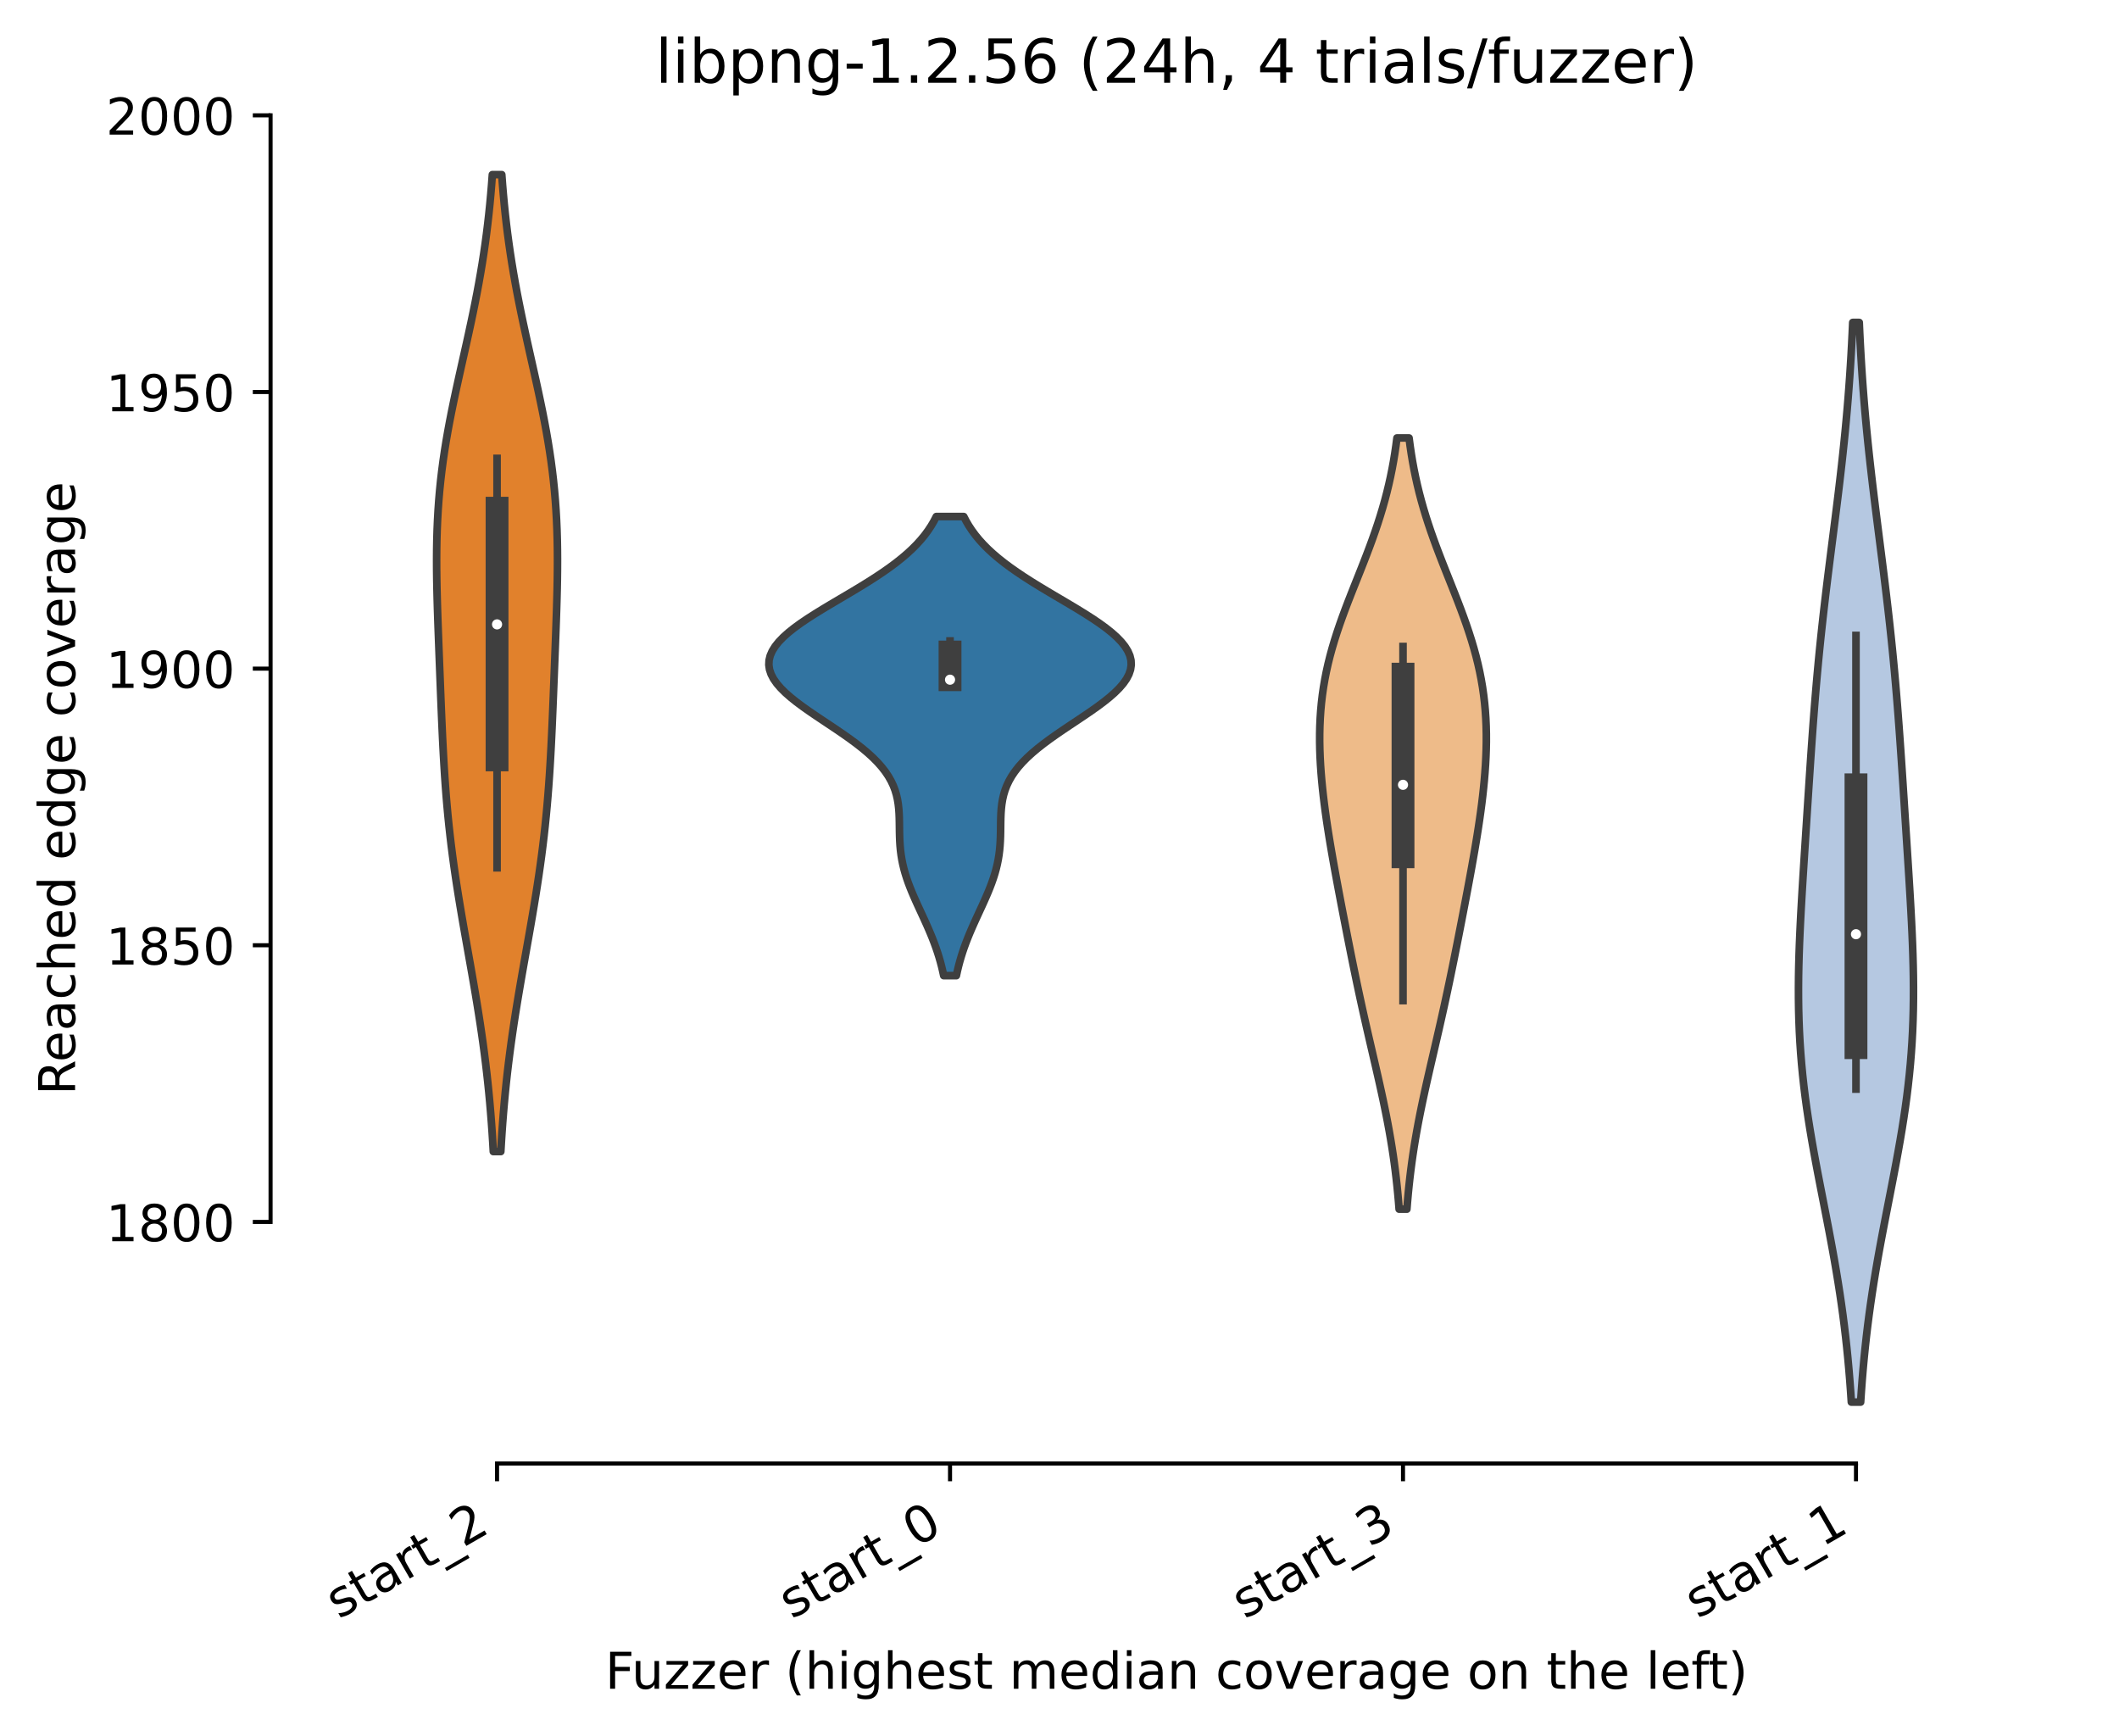 <?xml version="1.0" encoding="utf-8" standalone="no"?>
<!DOCTYPE svg PUBLIC "-//W3C//DTD SVG 1.1//EN"
  "http://www.w3.org/Graphics/SVG/1.1/DTD/svg11.dtd">
<!-- Created with matplotlib (https://matplotlib.org/) -->
<svg height="342.103pt" version="1.1" viewBox="0 0 417.648 342.103" width="417.648pt" xmlns="http://www.w3.org/2000/svg" xmlns:xlink="http://www.w3.org/1999/xlink">
 <defs>
  <style type="text/css">*{stroke-linecap:butt;stroke-linejoin:round;}</style>
 </defs>
 <g id="figure_1">
  <g id="patch_1">
   <path d="M 0 342.103 
L 417.648 342.103 
L 417.648 0 
L 0 0 
z
" style="fill:#ffffff;"/>
  </g>
  <g id="axes_1">
   <g id="patch_2">
    <path d="M 53.328 288.43 
L 410.448 288.43 
L 410.448 22.318 
L 53.328 22.318 
z
" style="fill:#ffffff;"/>
   </g>
   <g id="PolyCollection_1">
    <defs>
     <path d="M 98.708 -115.146 
L 97.228 -115.146 
L 97.115 -117.091 
L 96.989 -119.036 
L 96.85 -120.981 
L 96.696 -122.926 
L 96.528 -124.871 
L 96.344 -126.815 
L 96.145 -128.76 
L 95.93 -130.705 
L 95.699 -132.65 
L 95.454 -134.595 
L 95.193 -136.54 
L 94.917 -138.485 
L 94.629 -140.43 
L 94.327 -142.374 
L 94.015 -144.319 
L 93.692 -146.264 
L 93.361 -148.209 
L 93.024 -150.154 
L 92.682 -152.099 
L 92.337 -154.044 
L 91.992 -155.989 
L 91.649 -157.934 
L 91.309 -159.878 
L 90.974 -161.823 
L 90.648 -163.768 
L 90.33 -165.713 
L 90.024 -167.658 
L 89.731 -169.603 
L 89.452 -171.548 
L 89.188 -173.493 
L 88.94 -175.437 
L 88.709 -177.382 
L 88.494 -179.327 
L 88.295 -181.272 
L 88.113 -183.217 
L 87.947 -185.162 
L 87.796 -187.107 
L 87.658 -189.052 
L 87.533 -190.997 
L 87.419 -192.941 
L 87.315 -194.886 
L 87.218 -196.831 
L 87.129 -198.776 
L 87.044 -200.721 
L 86.963 -202.666 
L 86.884 -204.611 
L 86.807 -206.556 
L 86.731 -208.5 
L 86.655 -210.445 
L 86.579 -212.39 
L 86.504 -214.335 
L 86.43 -216.28 
L 86.358 -218.225 
L 86.289 -220.17 
L 86.225 -222.115 
L 86.168 -224.059 
L 86.12 -226.004 
L 86.083 -227.949 
L 86.06 -229.894 
L 86.054 -231.839 
L 86.066 -233.784 
L 86.099 -235.729 
L 86.156 -237.674 
L 86.239 -239.619 
L 86.348 -241.563 
L 86.486 -243.508 
L 86.653 -245.453 
L 86.851 -247.398 
L 87.078 -249.343 
L 87.335 -251.288 
L 87.62 -253.233 
L 87.932 -255.178 
L 88.27 -257.122 
L 88.63 -259.067 
L 89.011 -261.012 
L 89.409 -262.957 
L 89.822 -264.902 
L 90.245 -266.847 
L 90.676 -268.792 
L 91.112 -270.737 
L 91.548 -272.682 
L 91.982 -274.626 
L 92.41 -276.571 
L 92.829 -278.516 
L 93.238 -280.461 
L 93.633 -282.406 
L 94.012 -284.351 
L 94.374 -286.296 
L 94.717 -288.241 
L 95.041 -290.185 
L 95.344 -292.13 
L 95.626 -294.075 
L 95.888 -296.02 
L 96.128 -297.965 
L 96.348 -299.91 
L 96.549 -301.855 
L 96.73 -303.8 
L 96.893 -305.744 
L 97.038 -307.689 
L 98.898 -307.689 
L 98.898 -307.689 
L 99.044 -305.744 
L 99.207 -303.8 
L 99.388 -301.855 
L 99.588 -299.91 
L 99.808 -297.965 
L 100.048 -296.02 
L 100.31 -294.075 
L 100.592 -292.13 
L 100.895 -290.185 
L 101.219 -288.241 
L 101.562 -286.296 
L 101.924 -284.351 
L 102.304 -282.406 
L 102.698 -280.461 
L 103.107 -278.516 
L 103.527 -276.571 
L 103.955 -274.626 
L 104.388 -272.682 
L 104.824 -270.737 
L 105.26 -268.792 
L 105.691 -266.847 
L 106.115 -264.902 
L 106.527 -262.957 
L 106.925 -261.012 
L 107.306 -259.067 
L 107.667 -257.122 
L 108.004 -255.178 
L 108.316 -253.233 
L 108.602 -251.288 
L 108.858 -249.343 
L 109.086 -247.398 
L 109.283 -245.453 
L 109.45 -243.508 
L 109.588 -241.563 
L 109.698 -239.619 
L 109.78 -237.674 
L 109.837 -235.729 
L 109.87 -233.784 
L 109.883 -231.839 
L 109.876 -229.894 
L 109.853 -227.949 
L 109.816 -226.004 
L 109.768 -224.059 
L 109.711 -222.115 
L 109.647 -220.17 
L 109.579 -218.225 
L 109.506 -216.28 
L 109.432 -214.335 
L 109.357 -212.39 
L 109.281 -210.445 
L 109.205 -208.5 
L 109.129 -206.556 
L 109.052 -204.611 
L 108.973 -202.666 
L 108.892 -200.721 
L 108.808 -198.776 
L 108.718 -196.831 
L 108.622 -194.886 
L 108.517 -192.941 
L 108.403 -190.997 
L 108.278 -189.052 
L 108.14 -187.107 
L 107.989 -185.162 
L 107.823 -183.217 
L 107.641 -181.272 
L 107.443 -179.327 
L 107.228 -177.382 
L 106.996 -175.437 
L 106.748 -173.493 
L 106.484 -171.548 
L 106.205 -169.603 
L 105.912 -167.658 
L 105.606 -165.713 
L 105.289 -163.768 
L 104.962 -161.823 
L 104.628 -159.878 
L 104.288 -157.934 
L 103.944 -155.989 
L 103.599 -154.044 
L 103.254 -152.099 
L 102.912 -150.154 
L 102.575 -148.209 
L 102.244 -146.264 
L 101.922 -144.319 
L 101.609 -142.374 
L 101.308 -140.43 
L 101.019 -138.485 
L 100.744 -136.54 
L 100.483 -134.595 
L 100.237 -132.65 
L 100.006 -130.705 
L 99.791 -128.76 
L 99.592 -126.815 
L 99.409 -124.871 
L 99.24 -122.926 
L 99.086 -120.981 
L 98.947 -119.036 
L 98.821 -117.091 
L 98.708 -115.146 
z
" id="md5b8710cc5" style="stroke:#3f3f3f;stroke-width:1.5;"/>
    </defs>
    <g clip-path="url(#pabbc0e4752)">
     <use style="fill:#e1812c;stroke:#3f3f3f;stroke-width:1.5;" x="0" xlink:href="#md5b8710cc5" y="342.103"/>
    </g>
   </g>
   <g id="PolyCollection_2">
    <defs>
     <path d="M 188.499 -149.821 
L 185.997 -149.821 
L 185.8 -150.735 
L 185.581 -151.649 
L 185.339 -152.563 
L 185.075 -153.477 
L 184.787 -154.391 
L 184.477 -155.305 
L 184.145 -156.218 
L 183.793 -157.132 
L 183.421 -158.046 
L 183.033 -158.96 
L 182.631 -159.874 
L 182.219 -160.788 
L 181.799 -161.702 
L 181.376 -162.616 
L 180.954 -163.53 
L 180.538 -164.444 
L 180.133 -165.358 
L 179.742 -166.272 
L 179.371 -167.186 
L 179.024 -168.1 
L 178.704 -169.014 
L 178.416 -169.928 
L 178.16 -170.842 
L 177.939 -171.756 
L 177.754 -172.67 
L 177.604 -173.584 
L 177.487 -174.498 
L 177.401 -175.411 
L 177.343 -176.325 
L 177.307 -177.239 
L 177.286 -178.153 
L 177.274 -179.067 
L 177.263 -179.981 
L 177.244 -180.895 
L 177.207 -181.809 
L 177.142 -182.723 
L 177.039 -183.637 
L 176.889 -184.551 
L 176.681 -185.465 
L 176.405 -186.379 
L 176.055 -187.293 
L 175.621 -188.207 
L 175.099 -189.121 
L 174.483 -190.035 
L 173.771 -190.949 
L 172.962 -191.863 
L 172.057 -192.777 
L 171.06 -193.691 
L 169.975 -194.604 
L 168.811 -195.518 
L 167.577 -196.432 
L 166.286 -197.346 
L 164.952 -198.26 
L 163.589 -199.174 
L 162.216 -200.088 
L 160.85 -201.002 
L 159.51 -201.916 
L 158.216 -202.83 
L 156.988 -203.744 
L 155.844 -204.658 
L 154.802 -205.572 
L 153.881 -206.486 
L 153.094 -207.4 
L 152.456 -208.314 
L 151.979 -209.228 
L 151.67 -210.142 
L 151.536 -211.056 
L 151.58 -211.97 
L 151.803 -212.884 
L 152.202 -213.797 
L 152.771 -214.711 
L 153.502 -215.625 
L 154.386 -216.539 
L 155.41 -217.453 
L 156.558 -218.367 
L 157.817 -219.281 
L 159.168 -220.195 
L 160.594 -221.109 
L 162.077 -222.023 
L 163.599 -222.937 
L 165.143 -223.851 
L 166.693 -224.765 
L 168.232 -225.679 
L 169.746 -226.593 
L 171.222 -227.507 
L 172.65 -228.421 
L 174.019 -229.335 
L 175.321 -230.249 
L 176.551 -231.163 
L 177.703 -232.077 
L 178.776 -232.99 
L 179.767 -233.904 
L 180.676 -234.818 
L 181.504 -235.732 
L 182.255 -236.646 
L 182.929 -237.56 
L 183.533 -238.474 
L 184.068 -239.388 
L 184.541 -240.302 
L 189.956 -240.302 
L 189.956 -240.302 
L 190.428 -239.388 
L 190.964 -238.474 
L 191.567 -237.56 
L 192.242 -236.646 
L 192.992 -235.732 
L 193.821 -234.818 
L 194.73 -233.904 
L 195.721 -232.99 
L 196.793 -232.077 
L 197.945 -231.163 
L 199.175 -230.249 
L 200.478 -229.335 
L 201.846 -228.421 
L 203.274 -227.507 
L 204.751 -226.593 
L 206.265 -225.679 
L 207.804 -224.765 
L 209.353 -223.851 
L 210.897 -222.937 
L 212.42 -222.023 
L 213.903 -221.109 
L 215.329 -220.195 
L 216.68 -219.281 
L 217.938 -218.367 
L 219.087 -217.453 
L 220.11 -216.539 
L 220.994 -215.625 
L 221.726 -214.711 
L 222.295 -213.797 
L 222.693 -212.884 
L 222.916 -211.97 
L 222.96 -211.056 
L 222.826 -210.142 
L 222.517 -209.228 
L 222.04 -208.314 
L 221.402 -207.4 
L 220.616 -206.486 
L 219.694 -205.572 
L 218.653 -204.658 
L 217.508 -203.744 
L 216.28 -202.83 
L 214.986 -201.916 
L 213.646 -201.002 
L 212.28 -200.088 
L 210.907 -199.174 
L 209.544 -198.26 
L 208.21 -197.346 
L 206.919 -196.432 
L 205.685 -195.518 
L 204.521 -194.604 
L 203.437 -193.691 
L 202.439 -192.777 
L 201.534 -191.863 
L 200.725 -190.949 
L 200.013 -190.035 
L 199.397 -189.121 
L 198.875 -188.207 
L 198.442 -187.293 
L 198.091 -186.379 
L 197.816 -185.465 
L 197.607 -184.551 
L 197.457 -183.637 
L 197.354 -182.723 
L 197.289 -181.809 
L 197.252 -180.895 
L 197.233 -179.981 
L 197.222 -179.067 
L 197.21 -178.153 
L 197.19 -177.239 
L 197.153 -176.325 
L 197.095 -175.411 
L 197.009 -174.498 
L 196.893 -173.584 
L 196.743 -172.67 
L 196.557 -171.756 
L 196.336 -170.842 
L 196.081 -169.928 
L 195.792 -169.014 
L 195.472 -168.1 
L 195.125 -167.186 
L 194.754 -166.272 
L 194.364 -165.358 
L 193.958 -164.444 
L 193.542 -163.53 
L 193.12 -162.616 
L 192.697 -161.702 
L 192.278 -160.788 
L 191.865 -159.874 
L 191.463 -158.96 
L 191.075 -158.046 
L 190.703 -157.132 
L 190.351 -156.218 
L 190.019 -155.305 
L 189.709 -154.391 
L 189.422 -153.477 
L 189.157 -152.563 
L 188.916 -151.649 
L 188.697 -150.735 
L 188.499 -149.821 
z
" id="mb9281ded15" style="stroke:#3f3f3f;stroke-width:1.5;"/>
    </defs>
    <g clip-path="url(#pabbc0e4752)">
     <use style="fill:#3274a1;stroke:#3f3f3f;stroke-width:1.5;" x="0" xlink:href="#mb9281ded15" y="342.103"/>
    </g>
   </g>
   <g id="PolyCollection_3">
    <defs>
     <path d="M 277.294 -103.797 
L 275.762 -103.797 
L 275.639 -105.332 
L 275.5 -106.867 
L 275.347 -108.403 
L 275.178 -109.938 
L 274.993 -111.473 
L 274.791 -113.009 
L 274.572 -114.544 
L 274.336 -116.079 
L 274.085 -117.615 
L 273.817 -119.15 
L 273.535 -120.685 
L 273.239 -122.221 
L 272.929 -123.756 
L 272.609 -125.291 
L 272.278 -126.827 
L 271.939 -128.362 
L 271.593 -129.897 
L 271.242 -131.433 
L 270.888 -132.968 
L 270.533 -134.503 
L 270.177 -136.039 
L 269.822 -137.574 
L 269.47 -139.109 
L 269.121 -140.645 
L 268.776 -142.18 
L 268.436 -143.715 
L 268.101 -145.251 
L 267.771 -146.786 
L 267.446 -148.321 
L 267.126 -149.857 
L 266.81 -151.392 
L 266.498 -152.927 
L 266.19 -154.463 
L 265.885 -155.998 
L 265.582 -157.533 
L 265.282 -159.069 
L 264.984 -160.604 
L 264.687 -162.139 
L 264.392 -163.675 
L 264.1 -165.21 
L 263.81 -166.745 
L 263.522 -168.281 
L 263.239 -169.816 
L 262.96 -171.351 
L 262.686 -172.887 
L 262.419 -174.422 
L 262.159 -175.957 
L 261.908 -177.493 
L 261.667 -179.028 
L 261.437 -180.563 
L 261.22 -182.099 
L 261.018 -183.634 
L 260.831 -185.169 
L 260.661 -186.705 
L 260.51 -188.24 
L 260.38 -189.775 
L 260.272 -191.311 
L 260.189 -192.846 
L 260.132 -194.381 
L 260.103 -195.917 
L 260.105 -197.452 
L 260.139 -198.987 
L 260.207 -200.523 
L 260.311 -202.058 
L 260.453 -203.593 
L 260.634 -205.129 
L 260.855 -206.664 
L 261.116 -208.199 
L 261.418 -209.735 
L 261.759 -211.27 
L 262.141 -212.805 
L 262.56 -214.341 
L 263.015 -215.876 
L 263.503 -217.411 
L 264.021 -218.947 
L 264.566 -220.482 
L 265.133 -222.017 
L 265.719 -223.553 
L 266.318 -225.088 
L 266.926 -226.623 
L 267.538 -228.159 
L 268.149 -229.694 
L 268.754 -231.229 
L 269.35 -232.764 
L 269.931 -234.3 
L 270.494 -235.835 
L 271.036 -237.37 
L 271.555 -238.906 
L 272.046 -240.441 
L 272.509 -241.976 
L 272.943 -243.512 
L 273.346 -245.047 
L 273.718 -246.582 
L 274.06 -248.118 
L 274.371 -249.653 
L 274.653 -251.188 
L 274.906 -252.724 
L 275.133 -254.259 
L 275.334 -255.794 
L 277.722 -255.794 
L 277.722 -255.794 
L 277.923 -254.259 
L 278.15 -252.724 
L 278.403 -251.188 
L 278.685 -249.653 
L 278.997 -248.118 
L 279.338 -246.582 
L 279.71 -245.047 
L 280.113 -243.512 
L 280.547 -241.976 
L 281.01 -240.441 
L 281.502 -238.906 
L 282.02 -237.37 
L 282.562 -235.835 
L 283.125 -234.3 
L 283.707 -232.764 
L 284.302 -231.229 
L 284.908 -229.694 
L 285.519 -228.159 
L 286.13 -226.623 
L 286.738 -225.088 
L 287.337 -223.553 
L 287.923 -222.017 
L 288.49 -220.482 
L 289.035 -218.947 
L 289.553 -217.411 
L 290.041 -215.876 
L 290.496 -214.341 
L 290.916 -212.805 
L 291.297 -211.27 
L 291.639 -209.735 
L 291.94 -208.199 
L 292.202 -206.664 
L 292.422 -205.129 
L 292.603 -203.593 
L 292.745 -202.058 
L 292.849 -200.523 
L 292.917 -198.987 
L 292.951 -197.452 
L 292.953 -195.917 
L 292.924 -194.381 
L 292.867 -192.846 
L 292.784 -191.311 
L 292.676 -189.775 
L 292.546 -188.24 
L 292.395 -186.705 
L 292.226 -185.169 
L 292.039 -183.634 
L 291.836 -182.099 
L 291.619 -180.563 
L 291.389 -179.028 
L 291.148 -177.493 
L 290.897 -175.957 
L 290.638 -174.422 
L 290.37 -172.887 
L 290.097 -171.351 
L 289.817 -169.816 
L 289.534 -168.281 
L 289.247 -166.745 
L 288.956 -165.21 
L 288.664 -163.675 
L 288.369 -162.139 
L 288.073 -160.604 
L 287.774 -159.069 
L 287.474 -157.533 
L 287.171 -155.998 
L 286.866 -154.463 
L 286.558 -152.927 
L 286.246 -151.392 
L 285.931 -149.857 
L 285.611 -148.321 
L 285.286 -146.786 
L 284.956 -145.251 
L 284.621 -143.715 
L 284.28 -142.18 
L 283.936 -140.645 
L 283.587 -139.109 
L 283.234 -137.574 
L 282.88 -136.039 
L 282.524 -134.503 
L 282.168 -132.968 
L 281.814 -131.433 
L 281.463 -129.897 
L 281.117 -128.362 
L 280.778 -126.827 
L 280.448 -125.291 
L 280.127 -123.756 
L 279.818 -122.221 
L 279.521 -120.685 
L 279.239 -119.15 
L 278.971 -117.615 
L 278.72 -116.079 
L 278.484 -114.544 
L 278.266 -113.009 
L 278.064 -111.473 
L 277.878 -109.938 
L 277.709 -108.403 
L 277.556 -106.867 
L 277.418 -105.332 
L 277.294 -103.797 
z
" id="m85d3fe1373" style="stroke:#3f3f3f;stroke-width:1.5;"/>
    </defs>
    <g clip-path="url(#pabbc0e4752)">
     <use style="fill:#eebb89;stroke:#3f3f3f;stroke-width:1.5;" x="0" xlink:href="#m85d3fe1373" y="342.103"/>
    </g>
   </g>
   <g id="PolyCollection_4">
    <defs>
     <path d="M 366.724 -65.769 
L 364.892 -65.769 
L 364.748 -67.919 
L 364.588 -70.068 
L 364.41 -72.217 
L 364.213 -74.367 
L 363.997 -76.516 
L 363.761 -78.666 
L 363.504 -80.815 
L 363.228 -82.964 
L 362.931 -85.114 
L 362.615 -87.263 
L 362.279 -89.412 
L 361.926 -91.562 
L 361.557 -93.711 
L 361.173 -95.86 
L 360.776 -98.01 
L 360.37 -100.159 
L 359.955 -102.308 
L 359.536 -104.458 
L 359.116 -106.607 
L 358.697 -108.757 
L 358.283 -110.906 
L 357.878 -113.055 
L 357.484 -115.205 
L 357.105 -117.354 
L 356.743 -119.503 
L 356.403 -121.653 
L 356.086 -123.802 
L 355.794 -125.951 
L 355.529 -128.101 
L 355.293 -130.25 
L 355.087 -132.4 
L 354.912 -134.549 
L 354.766 -136.698 
L 354.651 -138.848 
L 354.566 -140.997 
L 354.509 -143.146 
L 354.479 -145.296 
L 354.474 -147.445 
L 354.492 -149.594 
L 354.532 -151.744 
L 354.591 -153.893 
L 354.666 -156.042 
L 354.757 -158.192 
L 354.859 -160.341 
L 354.971 -162.491 
L 355.092 -164.64 
L 355.218 -166.789 
L 355.35 -168.939 
L 355.484 -171.088 
L 355.621 -173.237 
L 355.759 -175.387 
L 355.897 -177.536 
L 356.036 -179.685 
L 356.175 -181.835 
L 356.314 -183.984 
L 356.454 -186.133 
L 356.595 -188.283 
L 356.737 -190.432 
L 356.881 -192.582 
L 357.029 -194.731 
L 357.181 -196.88 
L 357.337 -199.03 
L 357.5 -201.179 
L 357.668 -203.328 
L 357.845 -205.478 
L 358.029 -207.627 
L 358.222 -209.776 
L 358.423 -211.926 
L 358.634 -214.075 
L 358.854 -216.225 
L 359.083 -218.374 
L 359.32 -220.523 
L 359.566 -222.673 
L 359.819 -224.822 
L 360.078 -226.971 
L 360.343 -229.121 
L 360.612 -231.27 
L 360.884 -233.419 
L 361.157 -235.569 
L 361.431 -237.718 
L 361.704 -239.867 
L 361.973 -242.017 
L 362.239 -244.166 
L 362.498 -246.316 
L 362.751 -248.465 
L 362.996 -250.614 
L 363.232 -252.764 
L 363.458 -254.913 
L 363.673 -257.062 
L 363.876 -259.212 
L 364.068 -261.361 
L 364.247 -263.51 
L 364.414 -265.66 
L 364.569 -267.809 
L 364.711 -269.959 
L 364.842 -272.108 
L 364.96 -274.257 
L 365.068 -276.407 
L 365.165 -278.556 
L 366.452 -278.556 
L 366.452 -278.556 
L 366.549 -276.407 
L 366.656 -274.257 
L 366.775 -272.108 
L 366.905 -269.959 
L 367.047 -267.809 
L 367.202 -265.66 
L 367.369 -263.51 
L 367.548 -261.361 
L 367.74 -259.212 
L 367.943 -257.062 
L 368.158 -254.913 
L 368.384 -252.764 
L 368.62 -250.614 
L 368.865 -248.465 
L 369.118 -246.316 
L 369.378 -244.166 
L 369.643 -242.017 
L 369.913 -239.867 
L 370.185 -237.718 
L 370.459 -235.569 
L 370.732 -233.419 
L 371.004 -231.27 
L 371.273 -229.121 
L 371.538 -226.971 
L 371.798 -224.822 
L 372.05 -222.673 
L 372.296 -220.523 
L 372.533 -218.374 
L 372.762 -216.225 
L 372.982 -214.075 
L 373.193 -211.926 
L 373.395 -209.776 
L 373.587 -207.627 
L 373.772 -205.478 
L 373.948 -203.328 
L 374.117 -201.179 
L 374.279 -199.03 
L 374.436 -196.88 
L 374.587 -194.731 
L 374.735 -192.582 
L 374.879 -190.432 
L 375.022 -188.283 
L 375.162 -186.133 
L 375.302 -183.984 
L 375.441 -181.835 
L 375.58 -179.685 
L 375.719 -177.536 
L 375.857 -175.387 
L 375.995 -173.237 
L 376.132 -171.088 
L 376.267 -168.939 
L 376.398 -166.789 
L 376.525 -164.64 
L 376.645 -162.491 
L 376.757 -160.341 
L 376.86 -158.192 
L 376.95 -156.042 
L 377.025 -153.893 
L 377.084 -151.744 
L 377.124 -149.594 
L 377.143 -147.445 
L 377.138 -145.296 
L 377.108 -143.146 
L 377.05 -140.997 
L 376.965 -138.848 
L 376.85 -136.698 
L 376.705 -134.549 
L 376.529 -132.4 
L 376.323 -130.25 
L 376.087 -128.101 
L 375.823 -125.951 
L 375.531 -123.802 
L 375.213 -121.653 
L 374.873 -119.503 
L 374.512 -117.354 
L 374.132 -115.205 
L 373.738 -113.055 
L 373.333 -110.906 
L 372.919 -108.757 
L 372.5 -106.607 
L 372.08 -104.458 
L 371.661 -102.308 
L 371.247 -100.159 
L 370.84 -98.01 
L 370.443 -95.86 
L 370.059 -93.711 
L 369.69 -91.562 
L 369.337 -89.412 
L 369.002 -87.263 
L 368.685 -85.114 
L 368.389 -82.964 
L 368.112 -80.815 
L 367.856 -78.666 
L 367.62 -76.516 
L 367.403 -74.367 
L 367.206 -72.217 
L 367.028 -70.068 
L 366.868 -67.919 
L 366.724 -65.769 
z
" id="mca92eaaeee" style="stroke:#3f3f3f;stroke-width:1.5;"/>
    </defs>
    <g clip-path="url(#pabbc0e4752)">
     <use style="fill:#b5c8e1;stroke:#3f3f3f;stroke-width:1.5;" x="0" xlink:href="#mca92eaaeee" y="342.103"/>
    </g>
   </g>
   <g id="matplotlib.axis_1">
    <g id="xtick_1">
     <g id="line2d_1">
      <defs>
       <path d="M 0 0 
L 0 3.5 
" id="m6052eddf1b" style="stroke:#000000;stroke-width:0.8;"/>
      </defs>
      <g>
       <use style="stroke:#000000;stroke-width:0.8;" x="97.968" xlink:href="#m6052eddf1b" y="288.43"/>
      </g>
     </g>
     <g id="text_1">
      <!-- start_2 -->
      <g transform="translate(66.78 319.183)rotate(-30)scale(0.1 -0.1)">
       <defs>
        <path d="M 44.281 53.078 
L 44.281 44.578 
Q 40.484 46.531 36.375 47.5 
Q 32.281 48.484 27.875 48.484 
Q 21.188 48.484 17.844 46.438 
Q 14.5 44.391 14.5 40.281 
Q 14.5 37.156 16.891 35.375 
Q 19.281 33.594 26.516 31.984 
L 29.594 31.297 
Q 39.156 29.25 43.188 25.516 
Q 47.219 21.781 47.219 15.094 
Q 47.219 7.469 41.188 3.016 
Q 35.156 -1.422 24.609 -1.422 
Q 20.219 -1.422 15.453 -0.562 
Q 10.688 0.297 5.422 2 
L 5.422 11.281 
Q 10.406 8.688 15.234 7.391 
Q 20.062 6.109 24.812 6.109 
Q 31.156 6.109 34.562 8.281 
Q 37.984 10.453 37.984 14.406 
Q 37.984 18.062 35.516 20.016 
Q 33.062 21.969 24.703 23.781 
L 21.578 24.516 
Q 13.234 26.266 9.516 29.906 
Q 5.812 33.547 5.812 39.891 
Q 5.812 47.609 11.281 51.797 
Q 16.75 56 26.812 56 
Q 31.781 56 36.172 55.266 
Q 40.578 54.547 44.281 53.078 
z
" id="DejaVuSans-115"/>
        <path d="M 18.312 70.219 
L 18.312 54.688 
L 36.812 54.688 
L 36.812 47.703 
L 18.312 47.703 
L 18.312 18.016 
Q 18.312 11.328 20.141 9.422 
Q 21.969 7.516 27.594 7.516 
L 36.812 7.516 
L 36.812 0 
L 27.594 0 
Q 17.188 0 13.234 3.875 
Q 9.281 7.766 9.281 18.016 
L 9.281 47.703 
L 2.688 47.703 
L 2.688 54.688 
L 9.281 54.688 
L 9.281 70.219 
z
" id="DejaVuSans-116"/>
        <path d="M 34.281 27.484 
Q 23.391 27.484 19.188 25 
Q 14.984 22.516 14.984 16.5 
Q 14.984 11.719 18.141 8.906 
Q 21.297 6.109 26.703 6.109 
Q 34.188 6.109 38.703 11.406 
Q 43.219 16.703 43.219 25.484 
L 43.219 27.484 
z
M 52.203 31.203 
L 52.203 0 
L 43.219 0 
L 43.219 8.297 
Q 40.141 3.328 35.547 0.953 
Q 30.953 -1.422 24.312 -1.422 
Q 15.922 -1.422 10.953 3.297 
Q 6 8.016 6 15.922 
Q 6 25.141 12.172 29.828 
Q 18.359 34.516 30.609 34.516 
L 43.219 34.516 
L 43.219 35.406 
Q 43.219 41.609 39.141 45 
Q 35.062 48.391 27.688 48.391 
Q 23 48.391 18.547 47.266 
Q 14.109 46.141 10.016 43.891 
L 10.016 52.203 
Q 14.938 54.109 19.578 55.047 
Q 24.219 56 28.609 56 
Q 40.484 56 46.344 49.844 
Q 52.203 43.703 52.203 31.203 
z
" id="DejaVuSans-97"/>
        <path d="M 41.109 46.297 
Q 39.594 47.172 37.812 47.578 
Q 36.031 48 33.891 48 
Q 26.266 48 22.188 43.047 
Q 18.109 38.094 18.109 28.812 
L 18.109 0 
L 9.078 0 
L 9.078 54.688 
L 18.109 54.688 
L 18.109 46.188 
Q 20.953 51.172 25.484 53.578 
Q 30.031 56 36.531 56 
Q 37.453 56 38.578 55.875 
Q 39.703 55.766 41.062 55.516 
z
" id="DejaVuSans-114"/>
        <path d="M 50.984 -16.609 
L 50.984 -23.578 
L -0.984 -23.578 
L -0.984 -16.609 
z
" id="DejaVuSans-95"/>
        <path d="M 19.188 8.297 
L 53.609 8.297 
L 53.609 0 
L 7.328 0 
L 7.328 8.297 
Q 12.938 14.109 22.625 23.891 
Q 32.328 33.688 34.812 36.531 
Q 39.547 41.844 41.422 45.531 
Q 43.312 49.219 43.312 52.781 
Q 43.312 58.594 39.234 62.25 
Q 35.156 65.922 28.609 65.922 
Q 23.969 65.922 18.812 64.312 
Q 13.672 62.703 7.812 59.422 
L 7.812 69.391 
Q 13.766 71.781 18.938 73 
Q 24.125 74.219 28.422 74.219 
Q 39.75 74.219 46.484 68.547 
Q 53.219 62.891 53.219 53.422 
Q 53.219 48.922 51.531 44.891 
Q 49.859 40.875 45.406 35.406 
Q 44.188 33.984 37.641 27.219 
Q 31.109 20.453 19.188 8.297 
z
" id="DejaVuSans-50"/>
       </defs>
       <use xlink:href="#DejaVuSans-115"/>
       <use x="52.1" xlink:href="#DejaVuSans-116"/>
       <use x="91.309" xlink:href="#DejaVuSans-97"/>
       <use x="152.588" xlink:href="#DejaVuSans-114"/>
       <use x="193.701" xlink:href="#DejaVuSans-116"/>
       <use x="232.91" xlink:href="#DejaVuSans-95"/>
       <use x="282.91" xlink:href="#DejaVuSans-50"/>
      </g>
     </g>
    </g>
    <g id="xtick_2">
     <g id="line2d_2">
      <g>
       <use style="stroke:#000000;stroke-width:0.8;" x="187.248" xlink:href="#m6052eddf1b" y="288.43"/>
      </g>
     </g>
     <g id="text_2">
      <!-- start_0 -->
      <g transform="translate(156.06 319.183)rotate(-30)scale(0.1 -0.1)">
       <defs>
        <path d="M 31.781 66.406 
Q 24.172 66.406 20.328 58.906 
Q 16.5 51.422 16.5 36.375 
Q 16.5 21.391 20.328 13.891 
Q 24.172 6.391 31.781 6.391 
Q 39.453 6.391 43.281 13.891 
Q 47.125 21.391 47.125 36.375 
Q 47.125 51.422 43.281 58.906 
Q 39.453 66.406 31.781 66.406 
z
M 31.781 74.219 
Q 44.047 74.219 50.516 64.516 
Q 56.984 54.828 56.984 36.375 
Q 56.984 17.969 50.516 8.266 
Q 44.047 -1.422 31.781 -1.422 
Q 19.531 -1.422 13.062 8.266 
Q 6.594 17.969 6.594 36.375 
Q 6.594 54.828 13.062 64.516 
Q 19.531 74.219 31.781 74.219 
z
" id="DejaVuSans-48"/>
       </defs>
       <use xlink:href="#DejaVuSans-115"/>
       <use x="52.1" xlink:href="#DejaVuSans-116"/>
       <use x="91.309" xlink:href="#DejaVuSans-97"/>
       <use x="152.588" xlink:href="#DejaVuSans-114"/>
       <use x="193.701" xlink:href="#DejaVuSans-116"/>
       <use x="232.91" xlink:href="#DejaVuSans-95"/>
       <use x="282.91" xlink:href="#DejaVuSans-48"/>
      </g>
     </g>
    </g>
    <g id="xtick_3">
     <g id="line2d_3">
      <g>
       <use style="stroke:#000000;stroke-width:0.8;" x="276.528" xlink:href="#m6052eddf1b" y="288.43"/>
      </g>
     </g>
     <g id="text_3">
      <!-- start_3 -->
      <g transform="translate(245.34 319.183)rotate(-30)scale(0.1 -0.1)">
       <defs>
        <path d="M 40.578 39.312 
Q 47.656 37.797 51.625 33 
Q 55.609 28.219 55.609 21.188 
Q 55.609 10.406 48.188 4.484 
Q 40.766 -1.422 27.094 -1.422 
Q 22.516 -1.422 17.656 -0.516 
Q 12.797 0.391 7.625 2.203 
L 7.625 11.719 
Q 11.719 9.328 16.594 8.109 
Q 21.484 6.891 26.812 6.891 
Q 36.078 6.891 40.938 10.547 
Q 45.797 14.203 45.797 21.188 
Q 45.797 27.641 41.281 31.266 
Q 36.766 34.906 28.719 34.906 
L 20.219 34.906 
L 20.219 43.016 
L 29.109 43.016 
Q 36.375 43.016 40.234 45.922 
Q 44.094 48.828 44.094 54.297 
Q 44.094 59.906 40.109 62.906 
Q 36.141 65.922 28.719 65.922 
Q 24.656 65.922 20.016 65.031 
Q 15.375 64.156 9.812 62.312 
L 9.812 71.094 
Q 15.438 72.656 20.344 73.438 
Q 25.25 74.219 29.594 74.219 
Q 40.828 74.219 47.359 69.109 
Q 53.906 64.016 53.906 55.328 
Q 53.906 49.266 50.438 45.094 
Q 46.969 40.922 40.578 39.312 
z
" id="DejaVuSans-51"/>
       </defs>
       <use xlink:href="#DejaVuSans-115"/>
       <use x="52.1" xlink:href="#DejaVuSans-116"/>
       <use x="91.309" xlink:href="#DejaVuSans-97"/>
       <use x="152.588" xlink:href="#DejaVuSans-114"/>
       <use x="193.701" xlink:href="#DejaVuSans-116"/>
       <use x="232.91" xlink:href="#DejaVuSans-95"/>
       <use x="282.91" xlink:href="#DejaVuSans-51"/>
      </g>
     </g>
    </g>
    <g id="xtick_4">
     <g id="line2d_4">
      <g>
       <use style="stroke:#000000;stroke-width:0.8;" x="365.808" xlink:href="#m6052eddf1b" y="288.43"/>
      </g>
     </g>
     <g id="text_4">
      <!-- start_1 -->
      <g transform="translate(334.62 319.095)rotate(-30)scale(0.1 -0.1)">
       <defs>
        <path d="M 12.406 8.297 
L 28.516 8.297 
L 28.516 63.922 
L 10.984 60.406 
L 10.984 69.391 
L 28.422 72.906 
L 38.281 72.906 
L 38.281 8.297 
L 54.391 8.297 
L 54.391 0 
L 12.406 0 
z
" id="DejaVuSans-49"/>
       </defs>
       <use xlink:href="#DejaVuSans-115"/>
       <use x="52.1" xlink:href="#DejaVuSans-116"/>
       <use x="91.309" xlink:href="#DejaVuSans-97"/>
       <use x="152.588" xlink:href="#DejaVuSans-114"/>
       <use x="193.701" xlink:href="#DejaVuSans-116"/>
       <use x="232.91" xlink:href="#DejaVuSans-95"/>
       <use x="282.91" xlink:href="#DejaVuSans-49"/>
      </g>
     </g>
    </g>
    <g id="text_5">
     <!-- Fuzzer (highest median coverage on the left) -->
     <g transform="translate(119.27 332.824)scale(0.1 -0.1)">
      <defs>
       <path d="M 9.812 72.906 
L 51.703 72.906 
L 51.703 64.594 
L 19.672 64.594 
L 19.672 43.109 
L 48.578 43.109 
L 48.578 34.812 
L 19.672 34.812 
L 19.672 0 
L 9.812 0 
z
" id="DejaVuSans-70"/>
       <path d="M 8.5 21.578 
L 8.5 54.688 
L 17.484 54.688 
L 17.484 21.922 
Q 17.484 14.156 20.5 10.266 
Q 23.531 6.391 29.594 6.391 
Q 36.859 6.391 41.078 11.031 
Q 45.312 15.672 45.312 23.688 
L 45.312 54.688 
L 54.297 54.688 
L 54.297 0 
L 45.312 0 
L 45.312 8.406 
Q 42.047 3.422 37.719 1 
Q 33.406 -1.422 27.688 -1.422 
Q 18.266 -1.422 13.375 4.438 
Q 8.5 10.297 8.5 21.578 
z
M 31.109 56 
z
" id="DejaVuSans-117"/>
       <path d="M 5.516 54.688 
L 48.188 54.688 
L 48.188 46.484 
L 14.406 7.172 
L 48.188 7.172 
L 48.188 0 
L 4.297 0 
L 4.297 8.203 
L 38.094 47.516 
L 5.516 47.516 
z
" id="DejaVuSans-122"/>
       <path d="M 56.203 29.594 
L 56.203 25.203 
L 14.891 25.203 
Q 15.484 15.922 20.484 11.062 
Q 25.484 6.203 34.422 6.203 
Q 39.594 6.203 44.453 7.469 
Q 49.312 8.734 54.109 11.281 
L 54.109 2.781 
Q 49.266 0.734 44.188 -0.344 
Q 39.109 -1.422 33.891 -1.422 
Q 20.797 -1.422 13.156 6.188 
Q 5.516 13.812 5.516 26.812 
Q 5.516 40.234 12.766 48.109 
Q 20.016 56 32.328 56 
Q 43.359 56 49.781 48.891 
Q 56.203 41.797 56.203 29.594 
z
M 47.219 32.234 
Q 47.125 39.594 43.094 43.984 
Q 39.062 48.391 32.422 48.391 
Q 24.906 48.391 20.391 44.141 
Q 15.875 39.891 15.188 32.172 
z
" id="DejaVuSans-101"/>
       <path id="DejaVuSans-32"/>
       <path d="M 31 75.875 
Q 24.469 64.656 21.281 53.656 
Q 18.109 42.672 18.109 31.391 
Q 18.109 20.125 21.312 9.062 
Q 24.516 -2 31 -13.188 
L 23.188 -13.188 
Q 15.875 -1.703 12.234 9.375 
Q 8.594 20.453 8.594 31.391 
Q 8.594 42.281 12.203 53.312 
Q 15.828 64.359 23.188 75.875 
z
" id="DejaVuSans-40"/>
       <path d="M 54.891 33.016 
L 54.891 0 
L 45.906 0 
L 45.906 32.719 
Q 45.906 40.484 42.875 44.328 
Q 39.844 48.188 33.797 48.188 
Q 26.516 48.188 22.312 43.547 
Q 18.109 38.922 18.109 30.906 
L 18.109 0 
L 9.078 0 
L 9.078 75.984 
L 18.109 75.984 
L 18.109 46.188 
Q 21.344 51.125 25.703 53.562 
Q 30.078 56 35.797 56 
Q 45.219 56 50.047 50.172 
Q 54.891 44.344 54.891 33.016 
z
" id="DejaVuSans-104"/>
       <path d="M 9.422 54.688 
L 18.406 54.688 
L 18.406 0 
L 9.422 0 
z
M 9.422 75.984 
L 18.406 75.984 
L 18.406 64.594 
L 9.422 64.594 
z
" id="DejaVuSans-105"/>
       <path d="M 45.406 27.984 
Q 45.406 37.75 41.375 43.109 
Q 37.359 48.484 30.078 48.484 
Q 22.859 48.484 18.828 43.109 
Q 14.797 37.75 14.797 27.984 
Q 14.797 18.266 18.828 12.891 
Q 22.859 7.516 30.078 7.516 
Q 37.359 7.516 41.375 12.891 
Q 45.406 18.266 45.406 27.984 
z
M 54.391 6.781 
Q 54.391 -7.172 48.188 -13.984 
Q 42 -20.797 29.203 -20.797 
Q 24.469 -20.797 20.266 -20.094 
Q 16.062 -19.391 12.109 -17.922 
L 12.109 -9.188 
Q 16.062 -11.328 19.922 -12.344 
Q 23.781 -13.375 27.781 -13.375 
Q 36.625 -13.375 41.016 -8.766 
Q 45.406 -4.156 45.406 5.172 
L 45.406 9.625 
Q 42.625 4.781 38.281 2.391 
Q 33.938 0 27.875 0 
Q 17.828 0 11.672 7.656 
Q 5.516 15.328 5.516 27.984 
Q 5.516 40.672 11.672 48.328 
Q 17.828 56 27.875 56 
Q 33.938 56 38.281 53.609 
Q 42.625 51.219 45.406 46.391 
L 45.406 54.688 
L 54.391 54.688 
z
" id="DejaVuSans-103"/>
       <path d="M 52 44.188 
Q 55.375 50.25 60.062 53.125 
Q 64.75 56 71.094 56 
Q 79.641 56 84.281 50.016 
Q 88.922 44.047 88.922 33.016 
L 88.922 0 
L 79.891 0 
L 79.891 32.719 
Q 79.891 40.578 77.094 44.375 
Q 74.312 48.188 68.609 48.188 
Q 61.625 48.188 57.562 43.547 
Q 53.516 38.922 53.516 30.906 
L 53.516 0 
L 44.484 0 
L 44.484 32.719 
Q 44.484 40.625 41.703 44.406 
Q 38.922 48.188 33.109 48.188 
Q 26.219 48.188 22.156 43.531 
Q 18.109 38.875 18.109 30.906 
L 18.109 0 
L 9.078 0 
L 9.078 54.688 
L 18.109 54.688 
L 18.109 46.188 
Q 21.188 51.219 25.484 53.609 
Q 29.781 56 35.688 56 
Q 41.656 56 45.828 52.969 
Q 50 49.953 52 44.188 
z
" id="DejaVuSans-109"/>
       <path d="M 45.406 46.391 
L 45.406 75.984 
L 54.391 75.984 
L 54.391 0 
L 45.406 0 
L 45.406 8.203 
Q 42.578 3.328 38.25 0.953 
Q 33.938 -1.422 27.875 -1.422 
Q 17.969 -1.422 11.734 6.484 
Q 5.516 14.406 5.516 27.297 
Q 5.516 40.188 11.734 48.094 
Q 17.969 56 27.875 56 
Q 33.938 56 38.25 53.625 
Q 42.578 51.266 45.406 46.391 
z
M 14.797 27.297 
Q 14.797 17.391 18.875 11.75 
Q 22.953 6.109 30.078 6.109 
Q 37.203 6.109 41.297 11.75 
Q 45.406 17.391 45.406 27.297 
Q 45.406 37.203 41.297 42.844 
Q 37.203 48.484 30.078 48.484 
Q 22.953 48.484 18.875 42.844 
Q 14.797 37.203 14.797 27.297 
z
" id="DejaVuSans-100"/>
       <path d="M 54.891 33.016 
L 54.891 0 
L 45.906 0 
L 45.906 32.719 
Q 45.906 40.484 42.875 44.328 
Q 39.844 48.188 33.797 48.188 
Q 26.516 48.188 22.312 43.547 
Q 18.109 38.922 18.109 30.906 
L 18.109 0 
L 9.078 0 
L 9.078 54.688 
L 18.109 54.688 
L 18.109 46.188 
Q 21.344 51.125 25.703 53.562 
Q 30.078 56 35.797 56 
Q 45.219 56 50.047 50.172 
Q 54.891 44.344 54.891 33.016 
z
" id="DejaVuSans-110"/>
       <path d="M 48.781 52.594 
L 48.781 44.188 
Q 44.969 46.297 41.141 47.344 
Q 37.312 48.391 33.406 48.391 
Q 24.656 48.391 19.812 42.844 
Q 14.984 37.312 14.984 27.297 
Q 14.984 17.281 19.812 11.734 
Q 24.656 6.203 33.406 6.203 
Q 37.312 6.203 41.141 7.25 
Q 44.969 8.297 48.781 10.406 
L 48.781 2.094 
Q 45.016 0.344 40.984 -0.531 
Q 36.969 -1.422 32.422 -1.422 
Q 20.062 -1.422 12.781 6.344 
Q 5.516 14.109 5.516 27.297 
Q 5.516 40.672 12.859 48.328 
Q 20.219 56 33.016 56 
Q 37.156 56 41.109 55.141 
Q 45.062 54.297 48.781 52.594 
z
" id="DejaVuSans-99"/>
       <path d="M 30.609 48.391 
Q 23.391 48.391 19.188 42.75 
Q 14.984 37.109 14.984 27.297 
Q 14.984 17.484 19.156 11.844 
Q 23.344 6.203 30.609 6.203 
Q 37.797 6.203 41.984 11.859 
Q 46.188 17.531 46.188 27.297 
Q 46.188 37.016 41.984 42.703 
Q 37.797 48.391 30.609 48.391 
z
M 30.609 56 
Q 42.328 56 49.016 48.375 
Q 55.719 40.766 55.719 27.297 
Q 55.719 13.875 49.016 6.219 
Q 42.328 -1.422 30.609 -1.422 
Q 18.844 -1.422 12.172 6.219 
Q 5.516 13.875 5.516 27.297 
Q 5.516 40.766 12.172 48.375 
Q 18.844 56 30.609 56 
z
" id="DejaVuSans-111"/>
       <path d="M 2.984 54.688 
L 12.5 54.688 
L 29.594 8.797 
L 46.688 54.688 
L 56.203 54.688 
L 35.688 0 
L 23.484 0 
z
" id="DejaVuSans-118"/>
       <path d="M 9.422 75.984 
L 18.406 75.984 
L 18.406 0 
L 9.422 0 
z
" id="DejaVuSans-108"/>
       <path d="M 37.109 75.984 
L 37.109 68.5 
L 28.516 68.5 
Q 23.688 68.5 21.797 66.547 
Q 19.922 64.594 19.922 59.516 
L 19.922 54.688 
L 34.719 54.688 
L 34.719 47.703 
L 19.922 47.703 
L 19.922 0 
L 10.891 0 
L 10.891 47.703 
L 2.297 47.703 
L 2.297 54.688 
L 10.891 54.688 
L 10.891 58.5 
Q 10.891 67.625 15.141 71.797 
Q 19.391 75.984 28.609 75.984 
z
" id="DejaVuSans-102"/>
       <path d="M 8.016 75.875 
L 15.828 75.875 
Q 23.141 64.359 26.781 53.312 
Q 30.422 42.281 30.422 31.391 
Q 30.422 20.453 26.781 9.375 
Q 23.141 -1.703 15.828 -13.188 
L 8.016 -13.188 
Q 14.5 -2 17.703 9.062 
Q 20.906 20.125 20.906 31.391 
Q 20.906 42.672 17.703 53.656 
Q 14.5 64.656 8.016 75.875 
z
" id="DejaVuSans-41"/>
      </defs>
      <use xlink:href="#DejaVuSans-70"/>
      <use x="52.02" xlink:href="#DejaVuSans-117"/>
      <use x="115.398" xlink:href="#DejaVuSans-122"/>
      <use x="167.889" xlink:href="#DejaVuSans-122"/>
      <use x="220.379" xlink:href="#DejaVuSans-101"/>
      <use x="281.902" xlink:href="#DejaVuSans-114"/>
      <use x="323.016" xlink:href="#DejaVuSans-32"/>
      <use x="354.803" xlink:href="#DejaVuSans-40"/>
      <use x="393.816" xlink:href="#DejaVuSans-104"/>
      <use x="457.195" xlink:href="#DejaVuSans-105"/>
      <use x="484.979" xlink:href="#DejaVuSans-103"/>
      <use x="548.455" xlink:href="#DejaVuSans-104"/>
      <use x="611.834" xlink:href="#DejaVuSans-101"/>
      <use x="673.357" xlink:href="#DejaVuSans-115"/>
      <use x="725.457" xlink:href="#DejaVuSans-116"/>
      <use x="764.666" xlink:href="#DejaVuSans-32"/>
      <use x="796.453" xlink:href="#DejaVuSans-109"/>
      <use x="893.865" xlink:href="#DejaVuSans-101"/>
      <use x="955.389" xlink:href="#DejaVuSans-100"/>
      <use x="1018.865" xlink:href="#DejaVuSans-105"/>
      <use x="1046.648" xlink:href="#DejaVuSans-97"/>
      <use x="1107.928" xlink:href="#DejaVuSans-110"/>
      <use x="1171.307" xlink:href="#DejaVuSans-32"/>
      <use x="1203.094" xlink:href="#DejaVuSans-99"/>
      <use x="1258.074" xlink:href="#DejaVuSans-111"/>
      <use x="1319.256" xlink:href="#DejaVuSans-118"/>
      <use x="1378.436" xlink:href="#DejaVuSans-101"/>
      <use x="1439.959" xlink:href="#DejaVuSans-114"/>
      <use x="1481.072" xlink:href="#DejaVuSans-97"/>
      <use x="1542.352" xlink:href="#DejaVuSans-103"/>
      <use x="1605.828" xlink:href="#DejaVuSans-101"/>
      <use x="1667.352" xlink:href="#DejaVuSans-32"/>
      <use x="1699.139" xlink:href="#DejaVuSans-111"/>
      <use x="1760.32" xlink:href="#DejaVuSans-110"/>
      <use x="1823.699" xlink:href="#DejaVuSans-32"/>
      <use x="1855.486" xlink:href="#DejaVuSans-116"/>
      <use x="1894.695" xlink:href="#DejaVuSans-104"/>
      <use x="1958.074" xlink:href="#DejaVuSans-101"/>
      <use x="2019.598" xlink:href="#DejaVuSans-32"/>
      <use x="2051.385" xlink:href="#DejaVuSans-108"/>
      <use x="2079.168" xlink:href="#DejaVuSans-101"/>
      <use x="2140.691" xlink:href="#DejaVuSans-102"/>
      <use x="2174.146" xlink:href="#DejaVuSans-116"/>
      <use x="2213.355" xlink:href="#DejaVuSans-41"/>
     </g>
    </g>
   </g>
   <g id="matplotlib.axis_2">
    <g id="ytick_1">
     <g id="line2d_5">
      <defs>
       <path d="M 0 0 
L -3.5 0 
" id="m983225b7b5" style="stroke:#000000;stroke-width:0.8;"/>
      </defs>
      <g>
       <use style="stroke:#000000;stroke-width:0.8;" x="53.328" xlink:href="#m983225b7b5" y="240.818"/>
      </g>
     </g>
     <g id="text_6">
      <!-- 1800 -->
      <g transform="translate(20.878 244.617)scale(0.1 -0.1)">
       <defs>
        <path d="M 31.781 34.625 
Q 24.75 34.625 20.719 30.859 
Q 16.703 27.094 16.703 20.516 
Q 16.703 13.922 20.719 10.156 
Q 24.75 6.391 31.781 6.391 
Q 38.812 6.391 42.859 10.172 
Q 46.922 13.969 46.922 20.516 
Q 46.922 27.094 42.891 30.859 
Q 38.875 34.625 31.781 34.625 
z
M 21.922 38.812 
Q 15.578 40.375 12.031 44.719 
Q 8.5 49.078 8.5 55.328 
Q 8.5 64.062 14.719 69.141 
Q 20.953 74.219 31.781 74.219 
Q 42.672 74.219 48.875 69.141 
Q 55.078 64.062 55.078 55.328 
Q 55.078 49.078 51.531 44.719 
Q 48 40.375 41.703 38.812 
Q 48.828 37.156 52.797 32.312 
Q 56.781 27.484 56.781 20.516 
Q 56.781 9.906 50.312 4.234 
Q 43.844 -1.422 31.781 -1.422 
Q 19.734 -1.422 13.25 4.234 
Q 6.781 9.906 6.781 20.516 
Q 6.781 27.484 10.781 32.312 
Q 14.797 37.156 21.922 38.812 
z
M 18.312 54.391 
Q 18.312 48.734 21.844 45.562 
Q 25.391 42.391 31.781 42.391 
Q 38.141 42.391 41.719 45.562 
Q 45.312 48.734 45.312 54.391 
Q 45.312 60.062 41.719 63.234 
Q 38.141 66.406 31.781 66.406 
Q 25.391 66.406 21.844 63.234 
Q 18.312 60.062 18.312 54.391 
z
" id="DejaVuSans-56"/>
       </defs>
       <use xlink:href="#DejaVuSans-49"/>
       <use x="63.623" xlink:href="#DejaVuSans-56"/>
       <use x="127.246" xlink:href="#DejaVuSans-48"/>
       <use x="190.869" xlink:href="#DejaVuSans-48"/>
      </g>
     </g>
    </g>
    <g id="ytick_2">
     <g id="line2d_6">
      <g>
       <use style="stroke:#000000;stroke-width:0.8;" x="53.328" xlink:href="#m983225b7b5" y="186.297"/>
      </g>
     </g>
     <g id="text_7">
      <!-- 1850 -->
      <g transform="translate(20.878 190.096)scale(0.1 -0.1)">
       <defs>
        <path d="M 10.797 72.906 
L 49.516 72.906 
L 49.516 64.594 
L 19.828 64.594 
L 19.828 46.734 
Q 21.969 47.469 24.109 47.828 
Q 26.266 48.188 28.422 48.188 
Q 40.625 48.188 47.75 41.5 
Q 54.891 34.812 54.891 23.391 
Q 54.891 11.625 47.562 5.094 
Q 40.234 -1.422 26.906 -1.422 
Q 22.312 -1.422 17.547 -0.641 
Q 12.797 0.141 7.719 1.703 
L 7.719 11.625 
Q 12.109 9.234 16.797 8.062 
Q 21.484 6.891 26.703 6.891 
Q 35.156 6.891 40.078 11.328 
Q 45.016 15.766 45.016 23.391 
Q 45.016 31 40.078 35.438 
Q 35.156 39.891 26.703 39.891 
Q 22.75 39.891 18.812 39.016 
Q 14.891 38.141 10.797 36.281 
z
" id="DejaVuSans-53"/>
       </defs>
       <use xlink:href="#DejaVuSans-49"/>
       <use x="63.623" xlink:href="#DejaVuSans-56"/>
       <use x="127.246" xlink:href="#DejaVuSans-53"/>
       <use x="190.869" xlink:href="#DejaVuSans-48"/>
      </g>
     </g>
    </g>
    <g id="ytick_3">
     <g id="line2d_7">
      <g>
       <use style="stroke:#000000;stroke-width:0.8;" x="53.328" xlink:href="#m983225b7b5" y="131.776"/>
      </g>
     </g>
     <g id="text_8">
      <!-- 1900 -->
      <g transform="translate(20.878 135.575)scale(0.1 -0.1)">
       <defs>
        <path d="M 10.984 1.516 
L 10.984 10.5 
Q 14.703 8.734 18.5 7.812 
Q 22.312 6.891 25.984 6.891 
Q 35.75 6.891 40.891 13.453 
Q 46.047 20.016 46.781 33.406 
Q 43.953 29.203 39.594 26.953 
Q 35.25 24.703 29.984 24.703 
Q 19.047 24.703 12.672 31.312 
Q 6.297 37.938 6.297 49.422 
Q 6.297 60.641 12.938 67.422 
Q 19.578 74.219 30.609 74.219 
Q 43.266 74.219 49.922 64.516 
Q 56.594 54.828 56.594 36.375 
Q 56.594 19.141 48.406 8.859 
Q 40.234 -1.422 26.422 -1.422 
Q 22.703 -1.422 18.891 -0.688 
Q 15.094 0.047 10.984 1.516 
z
M 30.609 32.422 
Q 37.25 32.422 41.125 36.953 
Q 45.016 41.5 45.016 49.422 
Q 45.016 57.281 41.125 61.844 
Q 37.25 66.406 30.609 66.406 
Q 23.969 66.406 20.094 61.844 
Q 16.219 57.281 16.219 49.422 
Q 16.219 41.5 20.094 36.953 
Q 23.969 32.422 30.609 32.422 
z
" id="DejaVuSans-57"/>
       </defs>
       <use xlink:href="#DejaVuSans-49"/>
       <use x="63.623" xlink:href="#DejaVuSans-57"/>
       <use x="127.246" xlink:href="#DejaVuSans-48"/>
       <use x="190.869" xlink:href="#DejaVuSans-48"/>
      </g>
     </g>
    </g>
    <g id="ytick_4">
     <g id="line2d_8">
      <g>
       <use style="stroke:#000000;stroke-width:0.8;" x="53.328" xlink:href="#m983225b7b5" y="77.255"/>
      </g>
     </g>
     <g id="text_9">
      <!-- 1950 -->
      <g transform="translate(20.878 81.054)scale(0.1 -0.1)">
       <use xlink:href="#DejaVuSans-49"/>
       <use x="63.623" xlink:href="#DejaVuSans-57"/>
       <use x="127.246" xlink:href="#DejaVuSans-53"/>
       <use x="190.869" xlink:href="#DejaVuSans-48"/>
      </g>
     </g>
    </g>
    <g id="ytick_5">
     <g id="line2d_9">
      <g>
       <use style="stroke:#000000;stroke-width:0.8;" x="53.328" xlink:href="#m983225b7b5" y="22.734"/>
      </g>
     </g>
     <g id="text_10">
      <!-- 2000 -->
      <g transform="translate(20.878 26.533)scale(0.1 -0.1)">
       <use xlink:href="#DejaVuSans-50"/>
       <use x="63.623" xlink:href="#DejaVuSans-48"/>
       <use x="127.246" xlink:href="#DejaVuSans-48"/>
       <use x="190.869" xlink:href="#DejaVuSans-48"/>
      </g>
     </g>
    </g>
    <g id="text_11">
     <!-- Reached edge coverage -->
     <g transform="translate(14.798 215.827)rotate(-90)scale(0.1 -0.1)">
      <defs>
       <path d="M 44.391 34.188 
Q 47.562 33.109 50.562 29.594 
Q 53.562 26.078 56.594 19.922 
L 66.609 0 
L 56 0 
L 46.688 18.703 
Q 43.062 26.031 39.672 28.422 
Q 36.281 30.812 30.422 30.812 
L 19.672 30.812 
L 19.672 0 
L 9.812 0 
L 9.812 72.906 
L 32.078 72.906 
Q 44.578 72.906 50.734 67.672 
Q 56.891 62.453 56.891 51.906 
Q 56.891 45.016 53.688 40.469 
Q 50.484 35.938 44.391 34.188 
z
M 19.672 64.797 
L 19.672 38.922 
L 32.078 38.922 
Q 39.203 38.922 42.844 42.219 
Q 46.484 45.516 46.484 51.906 
Q 46.484 58.297 42.844 61.547 
Q 39.203 64.797 32.078 64.797 
z
" id="DejaVuSans-82"/>
      </defs>
      <use xlink:href="#DejaVuSans-82"/>
      <use x="64.982" xlink:href="#DejaVuSans-101"/>
      <use x="126.506" xlink:href="#DejaVuSans-97"/>
      <use x="187.785" xlink:href="#DejaVuSans-99"/>
      <use x="242.766" xlink:href="#DejaVuSans-104"/>
      <use x="306.145" xlink:href="#DejaVuSans-101"/>
      <use x="367.668" xlink:href="#DejaVuSans-100"/>
      <use x="431.145" xlink:href="#DejaVuSans-32"/>
      <use x="462.932" xlink:href="#DejaVuSans-101"/>
      <use x="524.455" xlink:href="#DejaVuSans-100"/>
      <use x="587.932" xlink:href="#DejaVuSans-103"/>
      <use x="651.408" xlink:href="#DejaVuSans-101"/>
      <use x="712.932" xlink:href="#DejaVuSans-32"/>
      <use x="744.719" xlink:href="#DejaVuSans-99"/>
      <use x="799.699" xlink:href="#DejaVuSans-111"/>
      <use x="860.881" xlink:href="#DejaVuSans-118"/>
      <use x="920.061" xlink:href="#DejaVuSans-101"/>
      <use x="981.584" xlink:href="#DejaVuSans-114"/>
      <use x="1022.697" xlink:href="#DejaVuSans-97"/>
      <use x="1083.977" xlink:href="#DejaVuSans-103"/>
      <use x="1147.453" xlink:href="#DejaVuSans-101"/>
     </g>
    </g>
   </g>
   <g id="line2d_10">
    <path clip-path="url(#pabbc0e4752)" d="M 97.968 171.031 
L 97.968 90.34 
" style="fill:none;stroke:#3f3f3f;stroke-linecap:square;stroke-width:1.5;"/>
   </g>
   <g id="line2d_11">
    <path clip-path="url(#pabbc0e4752)" d="M 97.968 149.768 
L 97.968 100.154 
" style="fill:none;stroke:#3f3f3f;stroke-linecap:square;stroke-width:4.5;"/>
   </g>
   <g id="line2d_12">
    <path clip-path="url(#pabbc0e4752)" d="M 187.248 133.957 
L 187.248 126.324 
" style="fill:none;stroke:#3f3f3f;stroke-linecap:square;stroke-width:1.5;"/>
   </g>
   <g id="line2d_13">
    <path clip-path="url(#pabbc0e4752)" d="M 187.248 133.957 
L 187.248 128.505 
" style="fill:none;stroke:#3f3f3f;stroke-linecap:square;stroke-width:4.5;"/>
   </g>
   <g id="line2d_14">
    <path clip-path="url(#pabbc0e4752)" d="M 276.528 197.201 
L 276.528 127.414 
" style="fill:none;stroke:#3f3f3f;stroke-linecap:square;stroke-width:1.5;"/>
   </g>
   <g id="line2d_15">
    <path clip-path="url(#pabbc0e4752)" d="M 276.528 168.85 
L 276.528 132.867 
" style="fill:none;stroke:#3f3f3f;stroke-linecap:square;stroke-width:4.5;"/>
   </g>
   <g id="line2d_16">
    <path clip-path="url(#pabbc0e4752)" d="M 365.808 214.648 
L 365.808 125.234 
" style="fill:none;stroke:#3f3f3f;stroke-linecap:square;stroke-width:1.5;"/>
   </g>
   <g id="line2d_17">
    <path clip-path="url(#pabbc0e4752)" d="M 365.808 206.47 
L 365.808 154.675 
" style="fill:none;stroke:#3f3f3f;stroke-linecap:square;stroke-width:4.5;"/>
   </g>
   <g id="patch_3">
    <path d="M 53.328 240.818 
L 53.328 22.734 
" style="fill:none;stroke:#000000;stroke-linecap:square;stroke-linejoin:miter;stroke-width:0.8;"/>
   </g>
   <g id="patch_4">
    <path d="M 97.968 288.43 
L 365.808 288.43 
" style="fill:none;stroke:#000000;stroke-linecap:square;stroke-linejoin:miter;stroke-width:0.8;"/>
   </g>
   <g id="PathCollection_1">
    <defs>
     <path d="M 0 1.5 
C 0.398 1.5 0.779 1.342 1.061 1.061 
C 1.342 0.779 1.5 0.398 1.5 0 
C 1.5 -0.398 1.342 -0.779 1.061 -1.061 
C 0.779 -1.342 0.398 -1.5 0 -1.5 
C -0.398 -1.5 -0.779 -1.342 -1.061 -1.061 
C -1.342 -0.779 -1.5 -0.398 -1.5 0 
C -1.5 0.398 -1.342 0.779 -1.061 1.061 
C -0.779 1.342 -0.398 1.5 0 1.5 
z
" id="m06a34480ba" style="stroke:#3f3f3f;"/>
    </defs>
    <g clip-path="url(#pabbc0e4752)">
     <use style="fill:#ffffff;stroke:#3f3f3f;" x="97.968" xlink:href="#m06a34480ba" y="123.053"/>
    </g>
   </g>
   <g id="PathCollection_2">
    <g clip-path="url(#pabbc0e4752)">
     <use style="fill:#ffffff;stroke:#3f3f3f;" x="187.248" xlink:href="#m06a34480ba" y="133.957"/>
    </g>
   </g>
   <g id="PathCollection_3">
    <g clip-path="url(#pabbc0e4752)">
     <use style="fill:#ffffff;stroke:#3f3f3f;" x="276.528" xlink:href="#m06a34480ba" y="154.675"/>
    </g>
   </g>
   <g id="PathCollection_4">
    <g clip-path="url(#pabbc0e4752)">
     <use style="fill:#ffffff;stroke:#3f3f3f;" x="365.808" xlink:href="#m06a34480ba" y="184.116"/>
    </g>
   </g>
   <g id="text_12">
    <!-- libpng-1.2.56 (24h, 4 trials/fuzzer) -->
    <g transform="translate(129.164 16.318)scale(0.12 -0.12)">
     <defs>
      <path d="M 48.688 27.297 
Q 48.688 37.203 44.609 42.844 
Q 40.531 48.484 33.406 48.484 
Q 26.266 48.484 22.188 42.844 
Q 18.109 37.203 18.109 27.297 
Q 18.109 17.391 22.188 11.75 
Q 26.266 6.109 33.406 6.109 
Q 40.531 6.109 44.609 11.75 
Q 48.688 17.391 48.688 27.297 
z
M 18.109 46.391 
Q 20.953 51.266 25.266 53.625 
Q 29.594 56 35.594 56 
Q 45.562 56 51.781 48.094 
Q 58.016 40.188 58.016 27.297 
Q 58.016 14.406 51.781 6.484 
Q 45.562 -1.422 35.594 -1.422 
Q 29.594 -1.422 25.266 0.953 
Q 20.953 3.328 18.109 8.203 
L 18.109 0 
L 9.078 0 
L 9.078 75.984 
L 18.109 75.984 
z
" id="DejaVuSans-98"/>
      <path d="M 18.109 8.203 
L 18.109 -20.797 
L 9.078 -20.797 
L 9.078 54.688 
L 18.109 54.688 
L 18.109 46.391 
Q 20.953 51.266 25.266 53.625 
Q 29.594 56 35.594 56 
Q 45.562 56 51.781 48.094 
Q 58.016 40.188 58.016 27.297 
Q 58.016 14.406 51.781 6.484 
Q 45.562 -1.422 35.594 -1.422 
Q 29.594 -1.422 25.266 0.953 
Q 20.953 3.328 18.109 8.203 
z
M 48.688 27.297 
Q 48.688 37.203 44.609 42.844 
Q 40.531 48.484 33.406 48.484 
Q 26.266 48.484 22.188 42.844 
Q 18.109 37.203 18.109 27.297 
Q 18.109 17.391 22.188 11.75 
Q 26.266 6.109 33.406 6.109 
Q 40.531 6.109 44.609 11.75 
Q 48.688 17.391 48.688 27.297 
z
" id="DejaVuSans-112"/>
      <path d="M 4.891 31.391 
L 31.203 31.391 
L 31.203 23.391 
L 4.891 23.391 
z
" id="DejaVuSans-45"/>
      <path d="M 10.688 12.406 
L 21 12.406 
L 21 0 
L 10.688 0 
z
" id="DejaVuSans-46"/>
      <path d="M 33.016 40.375 
Q 26.375 40.375 22.484 35.828 
Q 18.609 31.297 18.609 23.391 
Q 18.609 15.531 22.484 10.953 
Q 26.375 6.391 33.016 6.391 
Q 39.656 6.391 43.531 10.953 
Q 47.406 15.531 47.406 23.391 
Q 47.406 31.297 43.531 35.828 
Q 39.656 40.375 33.016 40.375 
z
M 52.594 71.297 
L 52.594 62.312 
Q 48.875 64.062 45.094 64.984 
Q 41.312 65.922 37.594 65.922 
Q 27.828 65.922 22.672 59.328 
Q 17.531 52.734 16.797 39.406 
Q 19.672 43.656 24.016 45.922 
Q 28.375 48.188 33.594 48.188 
Q 44.578 48.188 50.953 41.516 
Q 57.328 34.859 57.328 23.391 
Q 57.328 12.156 50.688 5.359 
Q 44.047 -1.422 33.016 -1.422 
Q 20.359 -1.422 13.672 8.266 
Q 6.984 17.969 6.984 36.375 
Q 6.984 53.656 15.188 63.938 
Q 23.391 74.219 37.203 74.219 
Q 40.922 74.219 44.703 73.484 
Q 48.484 72.75 52.594 71.297 
z
" id="DejaVuSans-54"/>
      <path d="M 37.797 64.312 
L 12.891 25.391 
L 37.797 25.391 
z
M 35.203 72.906 
L 47.609 72.906 
L 47.609 25.391 
L 58.016 25.391 
L 58.016 17.188 
L 47.609 17.188 
L 47.609 0 
L 37.797 0 
L 37.797 17.188 
L 4.891 17.188 
L 4.891 26.703 
z
" id="DejaVuSans-52"/>
      <path d="M 11.719 12.406 
L 22.016 12.406 
L 22.016 4 
L 14.016 -11.625 
L 7.719 -11.625 
L 11.719 4 
z
" id="DejaVuSans-44"/>
      <path d="M 25.391 72.906 
L 33.688 72.906 
L 8.297 -9.281 
L 0 -9.281 
z
" id="DejaVuSans-47"/>
     </defs>
     <use xlink:href="#DejaVuSans-108"/>
     <use x="27.783" xlink:href="#DejaVuSans-105"/>
     <use x="55.566" xlink:href="#DejaVuSans-98"/>
     <use x="119.043" xlink:href="#DejaVuSans-112"/>
     <use x="182.52" xlink:href="#DejaVuSans-110"/>
     <use x="245.898" xlink:href="#DejaVuSans-103"/>
     <use x="309.375" xlink:href="#DejaVuSans-45"/>
     <use x="345.459" xlink:href="#DejaVuSans-49"/>
     <use x="409.082" xlink:href="#DejaVuSans-46"/>
     <use x="440.869" xlink:href="#DejaVuSans-50"/>
     <use x="504.492" xlink:href="#DejaVuSans-46"/>
     <use x="536.279" xlink:href="#DejaVuSans-53"/>
     <use x="599.902" xlink:href="#DejaVuSans-54"/>
     <use x="663.525" xlink:href="#DejaVuSans-32"/>
     <use x="695.312" xlink:href="#DejaVuSans-40"/>
     <use x="734.326" xlink:href="#DejaVuSans-50"/>
     <use x="797.949" xlink:href="#DejaVuSans-52"/>
     <use x="861.572" xlink:href="#DejaVuSans-104"/>
     <use x="924.951" xlink:href="#DejaVuSans-44"/>
     <use x="956.738" xlink:href="#DejaVuSans-32"/>
     <use x="988.525" xlink:href="#DejaVuSans-52"/>
     <use x="1052.148" xlink:href="#DejaVuSans-32"/>
     <use x="1083.936" xlink:href="#DejaVuSans-116"/>
     <use x="1123.145" xlink:href="#DejaVuSans-114"/>
     <use x="1164.258" xlink:href="#DejaVuSans-105"/>
     <use x="1192.041" xlink:href="#DejaVuSans-97"/>
     <use x="1253.32" xlink:href="#DejaVuSans-108"/>
     <use x="1281.104" xlink:href="#DejaVuSans-115"/>
     <use x="1333.203" xlink:href="#DejaVuSans-47"/>
     <use x="1366.895" xlink:href="#DejaVuSans-102"/>
     <use x="1402.1" xlink:href="#DejaVuSans-117"/>
     <use x="1465.479" xlink:href="#DejaVuSans-122"/>
     <use x="1517.969" xlink:href="#DejaVuSans-122"/>
     <use x="1570.459" xlink:href="#DejaVuSans-101"/>
     <use x="1631.982" xlink:href="#DejaVuSans-114"/>
     <use x="1673.096" xlink:href="#DejaVuSans-41"/>
    </g>
   </g>
  </g>
 </g>
 <defs>
  <clipPath id="pabbc0e4752">
   <rect height="266.112" width="357.12" x="53.328" y="22.318"/>
  </clipPath>
 </defs>
</svg>

